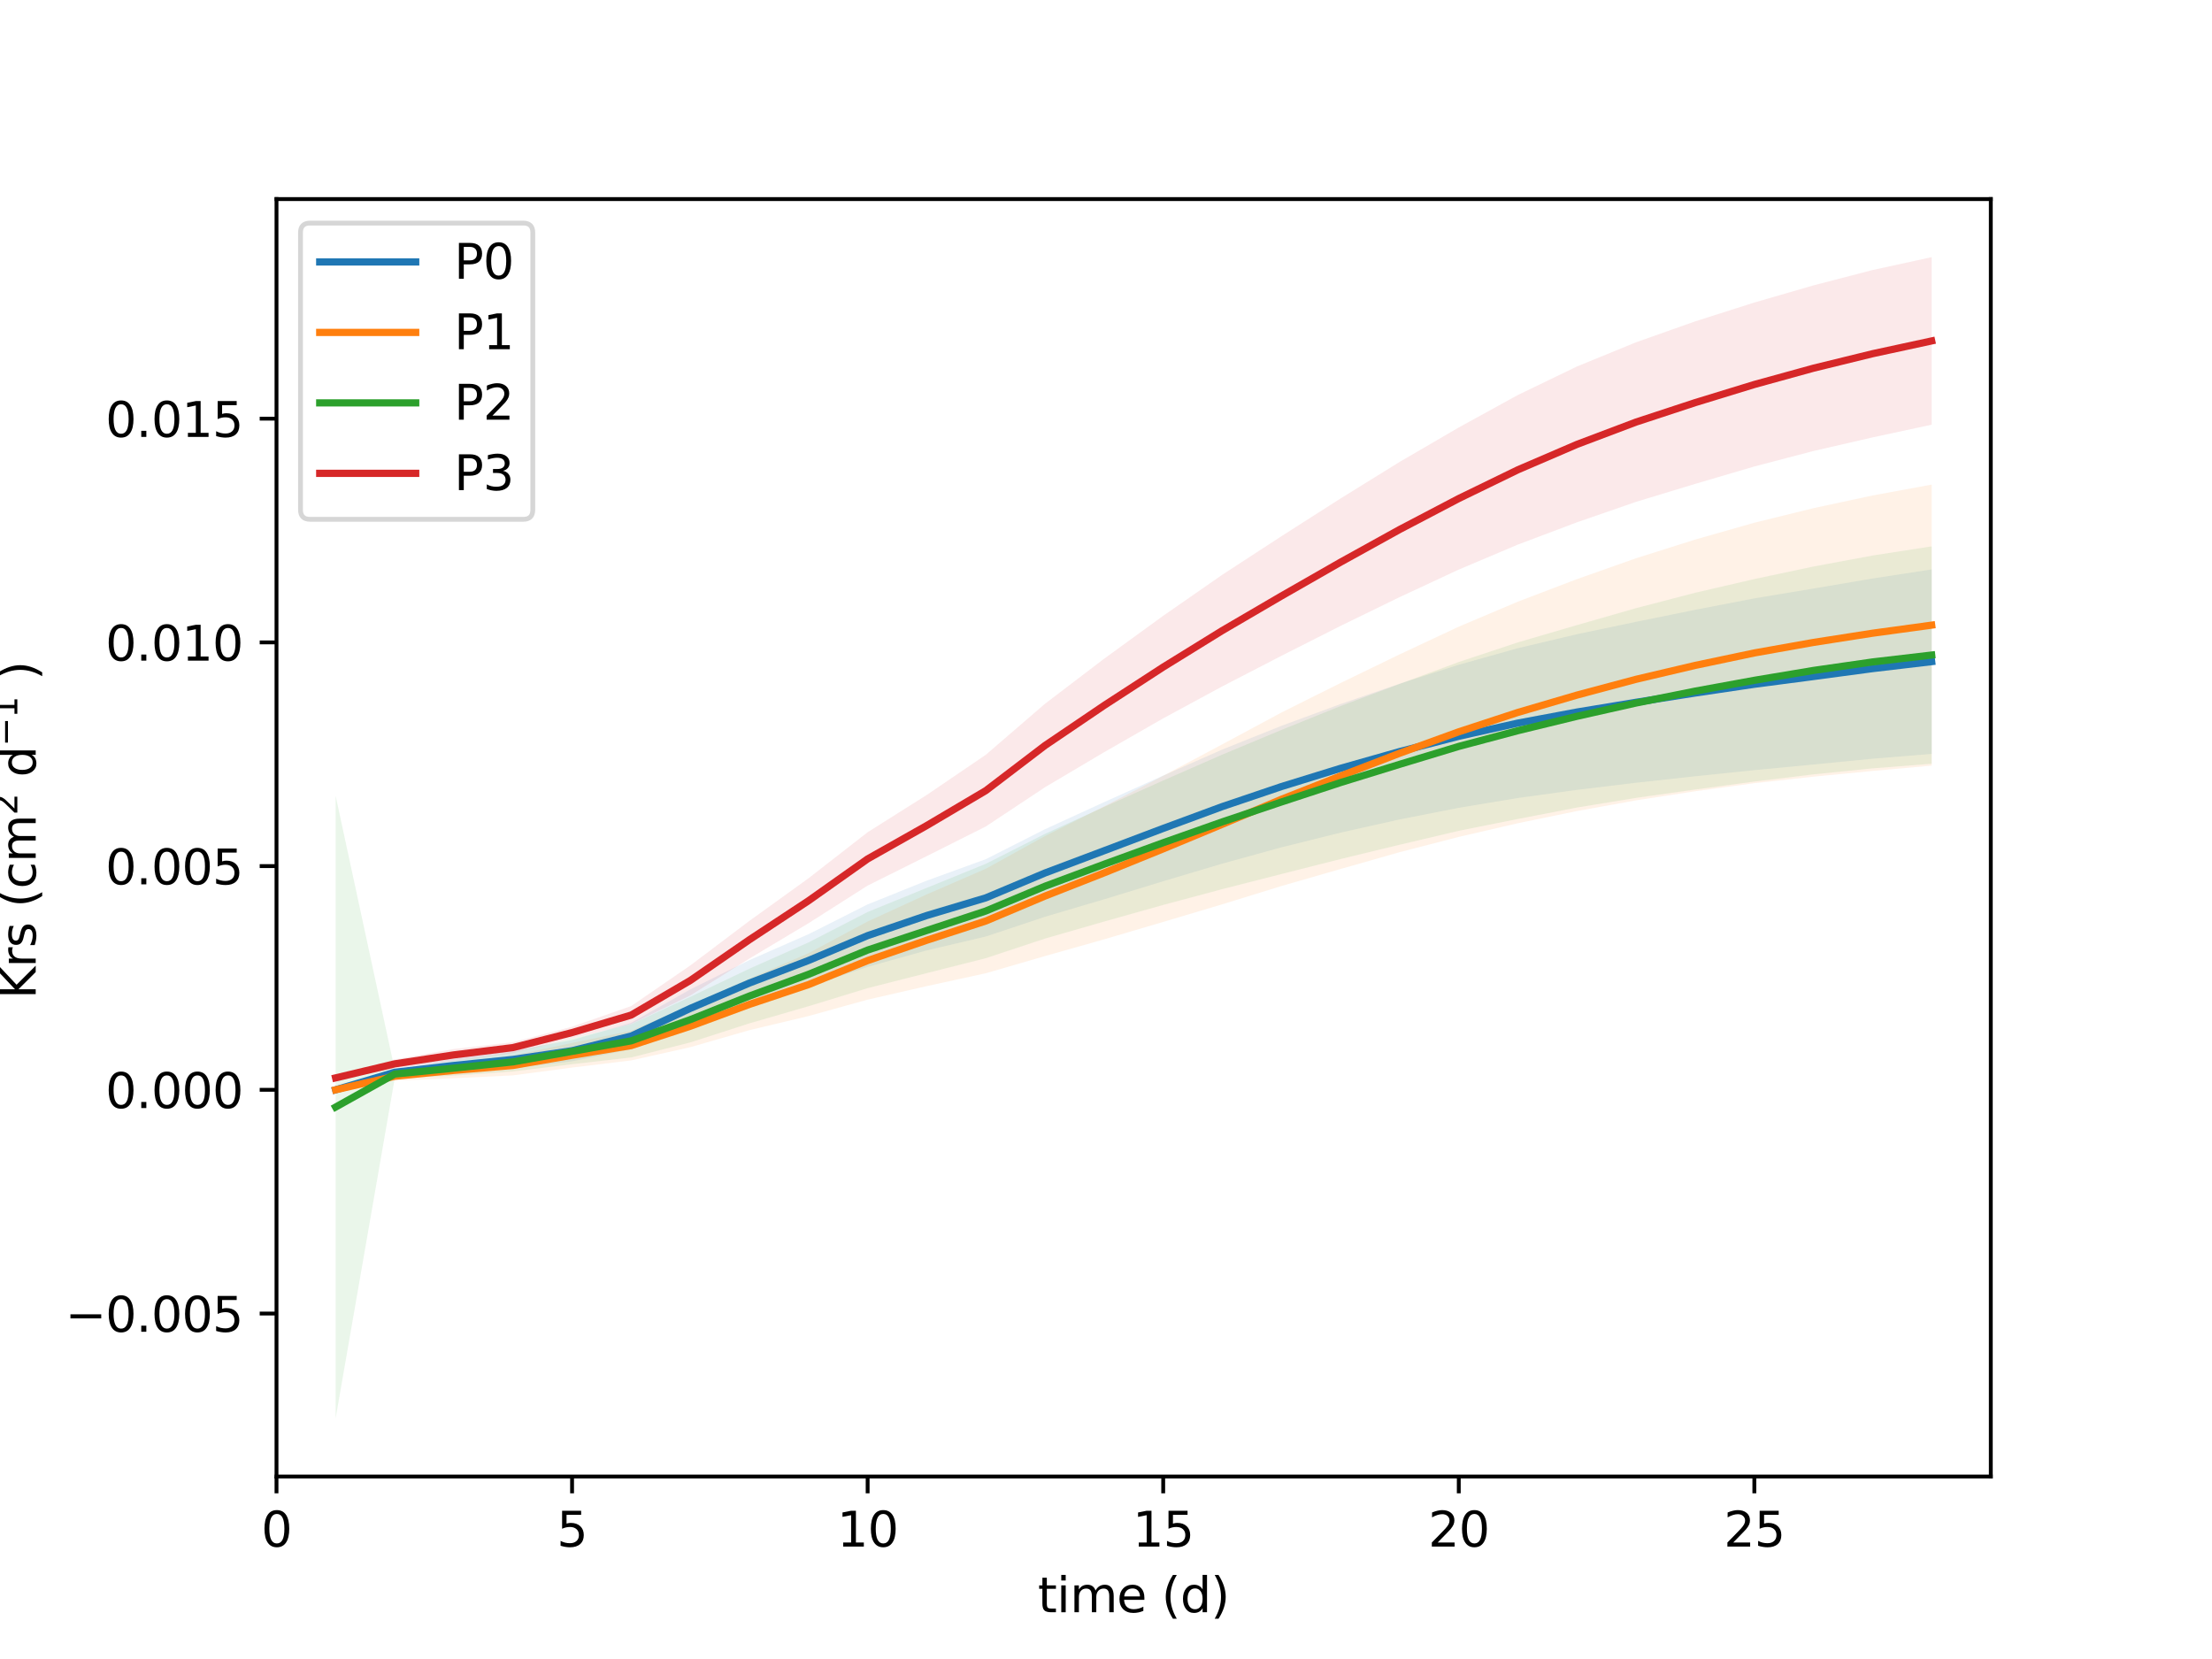 <?xml version="1.0" encoding="utf-8" standalone="no"?>
<!DOCTYPE svg PUBLIC "-//W3C//DTD SVG 1.1//EN"
  "http://www.w3.org/Graphics/SVG/1.1/DTD/svg11.dtd">
<svg xmlns:xlink="http://www.w3.org/1999/xlink" width="460.8pt" height="345.6pt" viewBox="0 0 460.8 345.6" xmlns="http://www.w3.org/2000/svg" version="1.1">
 <defs>
  <style type="text/css">*{stroke-linejoin: round; stroke-linecap: butt}</style>
 </defs>
 <g id="figure_1">
  <g id="patch_1">
   <path d="M 0 345.6 
L 460.8 345.6 
L 460.8 0 
L 0 0 
z
" style="fill: #ffffff"/>
  </g>
  <g id="axes_1">
   <g id="patch_2">
    <path d="M 57.6 307.584 
L 414.72 307.584 
L 414.72 41.472 
L 57.6 41.472 
z
" style="fill: #ffffff"/>
   </g>
   <g id="PolyCollection_1">
    <path d="M 69.914 227.028 
L 69.914 227.028 
L 82.229 224.1 
L 94.543 223.383 
L 106.858 222.536 
L 119.172 221.088 
L 131.487 218.58 
L 143.801 214.025 
L 156.116 209.56 
L 168.43 205.554 
L 180.745 201.411 
L 193.059 197.982 
L 205.374 195.087 
L 217.688 190.978 
L 230.003 187.342 
L 242.317 183.576 
L 254.632 179.908 
L 266.946 176.514 
L 279.261 173.451 
L 291.575 170.698 
L 303.89 168.282 
L 316.204 166.237 
L 328.519 164.543 
L 340.833 163.057 
L 353.148 161.709 
L 365.462 160.433 
L 377.777 159.26 
L 390.091 158.053 
L 402.406 157.043 
L 402.406 118.619 
L 402.406 118.619 
L 390.091 120.513 
L 377.777 122.605 
L 365.462 124.655 
L 353.148 127.03 
L 340.833 129.534 
L 328.519 132.115 
L 316.204 135.03 
L 303.89 138.482 
L 291.575 142.424 
L 279.261 146.661 
L 266.946 151.203 
L 254.632 156.136 
L 242.317 161.565 
L 230.003 167.104 
L 217.688 172.743 
L 205.374 178.978 
L 193.059 183.455 
L 180.745 188.403 
L 168.43 194.611 
L 156.116 200.01 
L 143.801 206.109 
L 131.487 213.074 
L 119.172 216.668 
L 106.858 218.859 
L 94.543 220.532 
L 82.229 222.642 
L 69.914 227.028 
z
" clip-path="url(#p81da751386)" style="fill: #1f77b4; fill-opacity: 0.1"/>
   </g>
   <g id="PolyCollection_2">
    <path d="M 69.914 227.028 
L 69.914 227.028 
L 82.229 225.127 
L 94.543 224.611 
L 106.858 224.024 
L 119.172 222.396 
L 131.487 220.905 
L 143.801 218.147 
L 156.116 214.601 
L 168.43 211.661 
L 180.745 208.246 
L 193.059 205.425 
L 205.374 202.742 
L 217.688 199.165 
L 230.003 195.681 
L 242.317 192.053 
L 254.632 188.378 
L 266.946 184.576 
L 279.261 181.028 
L 291.575 177.52 
L 303.89 174.345 
L 316.204 171.49 
L 328.519 168.955 
L 340.833 166.726 
L 353.148 164.832 
L 365.462 163.149 
L 377.777 161.797 
L 390.091 160.6 
L 402.406 159.499 
L 402.406 100.95 
L 402.406 100.95 
L 390.091 103.215 
L 377.777 105.86 
L 365.462 108.892 
L 353.148 112.396 
L 340.833 116.29 
L 328.519 120.638 
L 316.204 125.333 
L 303.89 130.547 
L 291.575 136.313 
L 279.261 142.285 
L 266.946 148.431 
L 254.632 155.052 
L 242.317 161.614 
L 230.003 167.986 
L 217.688 174.171 
L 205.374 180.973 
L 193.059 186.318 
L 180.745 191.966 
L 168.43 198.566 
L 156.116 203.865 
L 143.801 209.424 
L 131.487 214.718 
L 119.172 217.265 
L 106.858 219.885 
L 94.543 221.369 
L 82.229 223.277 
L 69.914 227.028 
z
" clip-path="url(#p81da751386)" style="fill: #ff7f0e; fill-opacity: 0.1"/>
   </g>
   <g id="PolyCollection_3">
    <path d="M 69.914 165.764 
L 69.914 295.488 
L 82.229 224.651 
L 94.543 224.077 
L 106.858 223.208 
L 119.172 221.693 
L 131.487 220.284 
L 143.801 217.154 
L 156.116 213.184 
L 168.43 209.616 
L 180.745 205.846 
L 193.059 202.719 
L 205.374 199.608 
L 217.688 195.526 
L 230.003 191.976 
L 242.317 188.516 
L 254.632 185.217 
L 266.946 182.076 
L 279.261 178.955 
L 291.575 175.973 
L 303.89 173.073 
L 316.204 170.609 
L 328.519 168.222 
L 340.833 166.214 
L 353.148 164.47 
L 365.462 162.814 
L 377.777 161.315 
L 390.091 160.065 
L 402.406 159.1 
L 402.406 113.814 
L 402.406 113.814 
L 390.091 115.728 
L 377.777 118.013 
L 365.462 120.628 
L 353.148 123.476 
L 340.833 126.684 
L 328.519 130.213 
L 316.204 133.815 
L 303.89 137.91 
L 291.575 142.473 
L 279.261 147.085 
L 266.946 152.058 
L 254.632 157.199 
L 242.317 162.593 
L 230.003 168.1 
L 217.688 173.714 
L 205.374 179.941 
L 193.059 184.957 
L 180.745 189.987 
L 168.43 196.32 
L 156.116 201.798 
L 143.801 207.662 
L 131.487 213.367 
L 119.172 216.359 
L 106.858 219.21 
L 94.543 220.96 
L 82.229 222.843 
L 69.914 165.764 
z
" clip-path="url(#p81da751386)" style="fill: #2ca02c; fill-opacity: 0.1"/>
   </g>
   <g id="PolyCollection_4">
    <path d="M 69.914 224.338 
L 69.914 224.752 
L 82.229 222.552 
L 94.543 220.981 
L 106.858 219.364 
L 119.172 216.326 
L 131.487 213.33 
L 143.801 207.376 
L 156.116 199.683 
L 168.43 192.322 
L 180.745 184.484 
L 193.059 178.346 
L 205.374 172.162 
L 217.688 163.999 
L 230.003 156.7 
L 242.317 149.647 
L 254.632 142.982 
L 266.946 136.616 
L 279.261 130.386 
L 291.575 124.385 
L 303.89 118.653 
L 316.204 113.446 
L 328.519 108.803 
L 340.833 104.539 
L 353.148 100.798 
L 365.462 97.174 
L 377.777 93.953 
L 390.091 91.117 
L 402.406 88.471 
L 402.406 53.568 
L 402.406 53.568 
L 390.091 56.253 
L 377.777 59.45 
L 365.462 63.02 
L 353.148 66.944 
L 340.833 71.3 
L 328.519 76.341 
L 316.204 82.285 
L 303.89 89.049 
L 291.575 96.223 
L 279.261 103.841 
L 266.946 111.705 
L 254.632 119.725 
L 242.317 128.279 
L 230.003 137.229 
L 217.688 146.612 
L 205.374 157.225 
L 193.059 165.601 
L 180.745 173.37 
L 168.43 182.959 
L 156.116 191.834 
L 143.801 201.123 
L 131.487 209.582 
L 119.172 213.883 
L 106.858 217.105 
L 94.543 218.528 
L 82.229 220.691 
L 69.914 224.338 
z
" clip-path="url(#p81da751386)" style="fill: #d62728; fill-opacity: 0.1"/>
   </g>
   <g id="matplotlib.axis_1">
    <g id="xtick_1">
     <g id="line2d_1">
      <defs>
       <path id="me8d4d98dde" d="M 0 0 
L 0 3.5 
" style="stroke: #000000; stroke-width: 0.8"/>
      </defs>
      <g>
       <use xlink:href="#me8d4d98dde" x="57.6" y="307.584" style="stroke: #000000; stroke-width: 0.8"/>
      </g>
     </g>
     <g id="text_1">
      <!-- 0 -->
      <g transform="translate(54.419 322.182)scale(0.1 -0.1)">
       <defs>
        <path id="DejaVuSans-30" d="M 2034 4250 
Q 1547 4250 1301 3770 
Q 1056 3291 1056 2328 
Q 1056 1369 1301 889 
Q 1547 409 2034 409 
Q 2525 409 2770 889 
Q 3016 1369 3016 2328 
Q 3016 3291 2770 3770 
Q 2525 4250 2034 4250 
z
M 2034 4750 
Q 2819 4750 3233 4129 
Q 3647 3509 3647 2328 
Q 3647 1150 3233 529 
Q 2819 -91 2034 -91 
Q 1250 -91 836 529 
Q 422 1150 422 2328 
Q 422 3509 836 4129 
Q 1250 4750 2034 4750 
z
" transform="scale(0.016)"/>
       </defs>
       <use xlink:href="#DejaVuSans-30"/>
      </g>
     </g>
    </g>
    <g id="xtick_2">
     <g id="line2d_2">
      <g>
       <use xlink:href="#me8d4d98dde" x="119.172" y="307.584" style="stroke: #000000; stroke-width: 0.8"/>
      </g>
     </g>
     <g id="text_2">
      <!-- 5 -->
      <g transform="translate(115.991 322.182)scale(0.1 -0.1)">
       <defs>
        <path id="DejaVuSans-35" d="M 691 4666 
L 3169 4666 
L 3169 4134 
L 1269 4134 
L 1269 2991 
Q 1406 3038 1543 3061 
Q 1681 3084 1819 3084 
Q 2600 3084 3056 2656 
Q 3513 2228 3513 1497 
Q 3513 744 3044 326 
Q 2575 -91 1722 -91 
Q 1428 -91 1123 -41 
Q 819 9 494 109 
L 494 744 
Q 775 591 1075 516 
Q 1375 441 1709 441 
Q 2250 441 2565 725 
Q 2881 1009 2881 1497 
Q 2881 1984 2565 2268 
Q 2250 2553 1709 2553 
Q 1456 2553 1204 2497 
Q 953 2441 691 2322 
L 691 4666 
z
" transform="scale(0.016)"/>
       </defs>
       <use xlink:href="#DejaVuSans-35"/>
      </g>
     </g>
    </g>
    <g id="xtick_3">
     <g id="line2d_3">
      <g>
       <use xlink:href="#me8d4d98dde" x="180.745" y="307.584" style="stroke: #000000; stroke-width: 0.8"/>
      </g>
     </g>
     <g id="text_3">
      <!-- 10 -->
      <g transform="translate(174.382 322.182)scale(0.1 -0.1)">
       <defs>
        <path id="DejaVuSans-31" d="M 794 531 
L 1825 531 
L 1825 4091 
L 703 3866 
L 703 4441 
L 1819 4666 
L 2450 4666 
L 2450 531 
L 3481 531 
L 3481 0 
L 794 0 
L 794 531 
z
" transform="scale(0.016)"/>
       </defs>
       <use xlink:href="#DejaVuSans-31"/>
       <use xlink:href="#DejaVuSans-30" x="63.623"/>
      </g>
     </g>
    </g>
    <g id="xtick_4">
     <g id="line2d_4">
      <g>
       <use xlink:href="#me8d4d98dde" x="242.317" y="307.584" style="stroke: #000000; stroke-width: 0.8"/>
      </g>
     </g>
     <g id="text_4">
      <!-- 15 -->
      <g transform="translate(235.955 322.182)scale(0.1 -0.1)">
       <use xlink:href="#DejaVuSans-31"/>
       <use xlink:href="#DejaVuSans-35" x="63.623"/>
      </g>
     </g>
    </g>
    <g id="xtick_5">
     <g id="line2d_5">
      <g>
       <use xlink:href="#me8d4d98dde" x="303.89" y="307.584" style="stroke: #000000; stroke-width: 0.8"/>
      </g>
     </g>
     <g id="text_5">
      <!-- 20 -->
      <g transform="translate(297.527 322.182)scale(0.1 -0.1)">
       <defs>
        <path id="DejaVuSans-32" d="M 1228 531 
L 3431 531 
L 3431 0 
L 469 0 
L 469 531 
Q 828 903 1448 1529 
Q 2069 2156 2228 2338 
Q 2531 2678 2651 2914 
Q 2772 3150 2772 3378 
Q 2772 3750 2511 3984 
Q 2250 4219 1831 4219 
Q 1534 4219 1204 4116 
Q 875 4013 500 3803 
L 500 4441 
Q 881 4594 1212 4672 
Q 1544 4750 1819 4750 
Q 2544 4750 2975 4387 
Q 3406 4025 3406 3419 
Q 3406 3131 3298 2873 
Q 3191 2616 2906 2266 
Q 2828 2175 2409 1742 
Q 1991 1309 1228 531 
z
" transform="scale(0.016)"/>
       </defs>
       <use xlink:href="#DejaVuSans-32"/>
       <use xlink:href="#DejaVuSans-30" x="63.623"/>
      </g>
     </g>
    </g>
    <g id="xtick_6">
     <g id="line2d_6">
      <g>
       <use xlink:href="#me8d4d98dde" x="365.462" y="307.584" style="stroke: #000000; stroke-width: 0.8"/>
      </g>
     </g>
     <g id="text_6">
      <!-- 25 -->
      <g transform="translate(359.1 322.182)scale(0.1 -0.1)">
       <use xlink:href="#DejaVuSans-32"/>
       <use xlink:href="#DejaVuSans-35" x="63.623"/>
      </g>
     </g>
    </g>
    <g id="text_7">
     <!-- time (d) -->
     <g transform="translate(216.199 335.861)scale(0.1 -0.1)">
      <defs>
       <path id="DejaVuSans-74" d="M 1172 4494 
L 1172 3500 
L 2356 3500 
L 2356 3053 
L 1172 3053 
L 1172 1153 
Q 1172 725 1289 603 
Q 1406 481 1766 481 
L 2356 481 
L 2356 0 
L 1766 0 
Q 1100 0 847 248 
Q 594 497 594 1153 
L 594 3053 
L 172 3053 
L 172 3500 
L 594 3500 
L 594 4494 
L 1172 4494 
z
" transform="scale(0.016)"/>
       <path id="DejaVuSans-69" d="M 603 3500 
L 1178 3500 
L 1178 0 
L 603 0 
L 603 3500 
z
M 603 4863 
L 1178 4863 
L 1178 4134 
L 603 4134 
L 603 4863 
z
" transform="scale(0.016)"/>
       <path id="DejaVuSans-6d" d="M 3328 2828 
Q 3544 3216 3844 3400 
Q 4144 3584 4550 3584 
Q 5097 3584 5394 3201 
Q 5691 2819 5691 2113 
L 5691 0 
L 5113 0 
L 5113 2094 
Q 5113 2597 4934 2840 
Q 4756 3084 4391 3084 
Q 3944 3084 3684 2787 
Q 3425 2491 3425 1978 
L 3425 0 
L 2847 0 
L 2847 2094 
Q 2847 2600 2669 2842 
Q 2491 3084 2119 3084 
Q 1678 3084 1418 2786 
Q 1159 2488 1159 1978 
L 1159 0 
L 581 0 
L 581 3500 
L 1159 3500 
L 1159 2956 
Q 1356 3278 1631 3431 
Q 1906 3584 2284 3584 
Q 2666 3584 2933 3390 
Q 3200 3197 3328 2828 
z
" transform="scale(0.016)"/>
       <path id="DejaVuSans-65" d="M 3597 1894 
L 3597 1613 
L 953 1613 
Q 991 1019 1311 708 
Q 1631 397 2203 397 
Q 2534 397 2845 478 
Q 3156 559 3463 722 
L 3463 178 
Q 3153 47 2828 -22 
Q 2503 -91 2169 -91 
Q 1331 -91 842 396 
Q 353 884 353 1716 
Q 353 2575 817 3079 
Q 1281 3584 2069 3584 
Q 2775 3584 3186 3129 
Q 3597 2675 3597 1894 
z
M 3022 2063 
Q 3016 2534 2758 2815 
Q 2500 3097 2075 3097 
Q 1594 3097 1305 2825 
Q 1016 2553 972 2059 
L 3022 2063 
z
" transform="scale(0.016)"/>
       <path id="DejaVuSans-20" transform="scale(0.016)"/>
       <path id="DejaVuSans-28" d="M 1984 4856 
Q 1566 4138 1362 3434 
Q 1159 2731 1159 2009 
Q 1159 1288 1364 580 
Q 1569 -128 1984 -844 
L 1484 -844 
Q 1016 -109 783 600 
Q 550 1309 550 2009 
Q 550 2706 781 3412 
Q 1013 4119 1484 4856 
L 1984 4856 
z
" transform="scale(0.016)"/>
       <path id="DejaVuSans-64" d="M 2906 2969 
L 2906 4863 
L 3481 4863 
L 3481 0 
L 2906 0 
L 2906 525 
Q 2725 213 2448 61 
Q 2172 -91 1784 -91 
Q 1150 -91 751 415 
Q 353 922 353 1747 
Q 353 2572 751 3078 
Q 1150 3584 1784 3584 
Q 2172 3584 2448 3432 
Q 2725 3281 2906 2969 
z
M 947 1747 
Q 947 1113 1208 752 
Q 1469 391 1925 391 
Q 2381 391 2643 752 
Q 2906 1113 2906 1747 
Q 2906 2381 2643 2742 
Q 2381 3103 1925 3103 
Q 1469 3103 1208 2742 
Q 947 2381 947 1747 
z
" transform="scale(0.016)"/>
       <path id="DejaVuSans-29" d="M 513 4856 
L 1013 4856 
Q 1481 4119 1714 3412 
Q 1947 2706 1947 2009 
Q 1947 1309 1714 600 
Q 1481 -109 1013 -844 
L 513 -844 
Q 928 -128 1133 580 
Q 1338 1288 1338 2009 
Q 1338 2731 1133 3434 
Q 928 4138 513 4856 
z
" transform="scale(0.016)"/>
      </defs>
      <use xlink:href="#DejaVuSans-74"/>
      <use xlink:href="#DejaVuSans-69" x="39.209"/>
      <use xlink:href="#DejaVuSans-6d" x="66.992"/>
      <use xlink:href="#DejaVuSans-65" x="164.404"/>
      <use xlink:href="#DejaVuSans-20" x="225.928"/>
      <use xlink:href="#DejaVuSans-28" x="257.715"/>
      <use xlink:href="#DejaVuSans-64" x="296.729"/>
      <use xlink:href="#DejaVuSans-29" x="360.205"/>
     </g>
    </g>
   </g>
   <g id="matplotlib.axis_2">
    <g id="ytick_1">
     <g id="line2d_7">
      <defs>
       <path id="m2122e9b022" d="M 0 0 
L -3.5 0 
" style="stroke: #000000; stroke-width: 0.8"/>
      </defs>
      <g>
       <use xlink:href="#m2122e9b022" x="57.6" y="273.632" style="stroke: #000000; stroke-width: 0.8"/>
      </g>
     </g>
     <g id="text_8">
      <!-- −0.005 -->
      <g transform="translate(13.592 277.431)scale(0.1 -0.1)">
       <defs>
        <path id="DejaVuSans-2212" d="M 678 2272 
L 4684 2272 
L 4684 1741 
L 678 1741 
L 678 2272 
z
" transform="scale(0.016)"/>
        <path id="DejaVuSans-2e" d="M 684 794 
L 1344 794 
L 1344 0 
L 684 0 
L 684 794 
z
" transform="scale(0.016)"/>
       </defs>
       <use xlink:href="#DejaVuSans-2212"/>
       <use xlink:href="#DejaVuSans-30" x="83.789"/>
       <use xlink:href="#DejaVuSans-2e" x="147.412"/>
       <use xlink:href="#DejaVuSans-30" x="179.199"/>
       <use xlink:href="#DejaVuSans-30" x="242.822"/>
       <use xlink:href="#DejaVuSans-35" x="306.445"/>
      </g>
     </g>
    </g>
    <g id="ytick_2">
     <g id="line2d_8">
      <g>
       <use xlink:href="#m2122e9b022" x="57.6" y="227.028" style="stroke: #000000; stroke-width: 0.8"/>
      </g>
     </g>
     <g id="text_9">
      <!-- 0.000 -->
      <g transform="translate(21.972 230.828)scale(0.1 -0.1)">
       <use xlink:href="#DejaVuSans-30"/>
       <use xlink:href="#DejaVuSans-2e" x="63.623"/>
       <use xlink:href="#DejaVuSans-30" x="95.41"/>
       <use xlink:href="#DejaVuSans-30" x="159.033"/>
       <use xlink:href="#DejaVuSans-30" x="222.656"/>
      </g>
     </g>
    </g>
    <g id="ytick_3">
     <g id="line2d_9">
      <g>
       <use xlink:href="#m2122e9b022" x="57.6" y="180.425" style="stroke: #000000; stroke-width: 0.8"/>
      </g>
     </g>
     <g id="text_10">
      <!-- 0.005 -->
      <g transform="translate(21.972 184.224)scale(0.1 -0.1)">
       <use xlink:href="#DejaVuSans-30"/>
       <use xlink:href="#DejaVuSans-2e" x="63.623"/>
       <use xlink:href="#DejaVuSans-30" x="95.41"/>
       <use xlink:href="#DejaVuSans-30" x="159.033"/>
       <use xlink:href="#DejaVuSans-35" x="222.656"/>
      </g>
     </g>
    </g>
    <g id="ytick_4">
     <g id="line2d_10">
      <g>
       <use xlink:href="#m2122e9b022" x="57.6" y="133.821" style="stroke: #000000; stroke-width: 0.8"/>
      </g>
     </g>
     <g id="text_11">
      <!-- 0.010 -->
      <g transform="translate(21.972 137.621)scale(0.1 -0.1)">
       <use xlink:href="#DejaVuSans-30"/>
       <use xlink:href="#DejaVuSans-2e" x="63.623"/>
       <use xlink:href="#DejaVuSans-30" x="95.41"/>
       <use xlink:href="#DejaVuSans-31" x="159.033"/>
       <use xlink:href="#DejaVuSans-30" x="222.656"/>
      </g>
     </g>
    </g>
    <g id="ytick_5">
     <g id="line2d_11">
      <g>
       <use xlink:href="#m2122e9b022" x="57.6" y="87.218" style="stroke: #000000; stroke-width: 0.8"/>
      </g>
     </g>
     <g id="text_12">
      <!-- 0.015 -->
      <g transform="translate(21.972 91.017)scale(0.1 -0.1)">
       <use xlink:href="#DejaVuSans-30"/>
       <use xlink:href="#DejaVuSans-2e" x="63.623"/>
       <use xlink:href="#DejaVuSans-30" x="95.41"/>
       <use xlink:href="#DejaVuSans-31" x="159.033"/>
       <use xlink:href="#DejaVuSans-35" x="222.656"/>
      </g>
     </g>
    </g>
    <g id="text_13">
     <!--  Krs (cm$^2$ d$^{-1}$ ) -->
     <g transform="translate(7.513 211.278)rotate(-90)scale(0.1 -0.1)">
      <defs>
       <path id="DejaVuSans-4b" d="M 628 4666 
L 1259 4666 
L 1259 2694 
L 3353 4666 
L 4166 4666 
L 1850 2491 
L 4331 0 
L 3500 0 
L 1259 2247 
L 1259 0 
L 628 0 
L 628 4666 
z
" transform="scale(0.016)"/>
       <path id="DejaVuSans-72" d="M 2631 2963 
Q 2534 3019 2420 3045 
Q 2306 3072 2169 3072 
Q 1681 3072 1420 2755 
Q 1159 2438 1159 1844 
L 1159 0 
L 581 0 
L 581 3500 
L 1159 3500 
L 1159 2956 
Q 1341 3275 1631 3429 
Q 1922 3584 2338 3584 
Q 2397 3584 2469 3576 
Q 2541 3569 2628 3553 
L 2631 2963 
z
" transform="scale(0.016)"/>
       <path id="DejaVuSans-73" d="M 2834 3397 
L 2834 2853 
Q 2591 2978 2328 3040 
Q 2066 3103 1784 3103 
Q 1356 3103 1142 2972 
Q 928 2841 928 2578 
Q 928 2378 1081 2264 
Q 1234 2150 1697 2047 
L 1894 2003 
Q 2506 1872 2764 1633 
Q 3022 1394 3022 966 
Q 3022 478 2636 193 
Q 2250 -91 1575 -91 
Q 1294 -91 989 -36 
Q 684 19 347 128 
L 347 722 
Q 666 556 975 473 
Q 1284 391 1588 391 
Q 1994 391 2212 530 
Q 2431 669 2431 922 
Q 2431 1156 2273 1281 
Q 2116 1406 1581 1522 
L 1381 1569 
Q 847 1681 609 1914 
Q 372 2147 372 2553 
Q 372 3047 722 3315 
Q 1072 3584 1716 3584 
Q 2034 3584 2315 3537 
Q 2597 3491 2834 3397 
z
" transform="scale(0.016)"/>
       <path id="DejaVuSans-63" d="M 3122 3366 
L 3122 2828 
Q 2878 2963 2633 3030 
Q 2388 3097 2138 3097 
Q 1578 3097 1268 2742 
Q 959 2388 959 1747 
Q 959 1106 1268 751 
Q 1578 397 2138 397 
Q 2388 397 2633 464 
Q 2878 531 3122 666 
L 3122 134 
Q 2881 22 2623 -34 
Q 2366 -91 2075 -91 
Q 1284 -91 818 406 
Q 353 903 353 1747 
Q 353 2603 823 3093 
Q 1294 3584 2113 3584 
Q 2378 3584 2631 3529 
Q 2884 3475 3122 3366 
z
" transform="scale(0.016)"/>
      </defs>
      <use xlink:href="#DejaVuSans-20" transform="translate(0 0.766)"/>
      <use xlink:href="#DejaVuSans-4b" transform="translate(31.787 0.766)"/>
      <use xlink:href="#DejaVuSans-72" transform="translate(97.363 0.766)"/>
      <use xlink:href="#DejaVuSans-73" transform="translate(138.477 0.766)"/>
      <use xlink:href="#DejaVuSans-20" transform="translate(190.576 0.766)"/>
      <use xlink:href="#DejaVuSans-28" transform="translate(222.363 0.766)"/>
      <use xlink:href="#DejaVuSans-63" transform="translate(261.377 0.766)"/>
      <use xlink:href="#DejaVuSans-6d" transform="translate(316.357 0.766)"/>
      <use xlink:href="#DejaVuSans-32" transform="translate(414.727 39.047)scale(0.7)"/>
      <use xlink:href="#DejaVuSans-20" transform="translate(461.997 0.766)"/>
      <use xlink:href="#DejaVuSans-64" transform="translate(493.784 0.766)"/>
      <use xlink:href="#DejaVuSans-2212" transform="translate(558.218 39.047)scale(0.7)"/>
      <use xlink:href="#DejaVuSans-31" transform="translate(616.87 39.047)scale(0.7)"/>
      <use xlink:href="#DejaVuSans-20" transform="translate(664.141 0.766)"/>
      <use xlink:href="#DejaVuSans-29" transform="translate(695.928 0.766)"/>
     </g>
    </g>
   </g>
   <g id="line2d_12">
    <path d="M 69.914 227.028 
L 82.229 223.371 
L 94.543 221.957 
L 106.858 220.698 
L 119.172 218.878 
L 131.487 215.827 
L 143.801 210.067 
L 156.116 204.785 
L 168.43 200.082 
L 180.745 194.907 
L 193.059 190.718 
L 205.374 187.033 
L 217.688 181.861 
L 230.003 177.223 
L 242.317 172.57 
L 254.632 168.022 
L 266.946 163.858 
L 279.261 160.056 
L 291.575 156.561 
L 303.89 153.382 
L 316.204 150.633 
L 328.519 148.329 
L 340.833 146.295 
L 353.148 144.369 
L 365.462 142.544 
L 377.777 140.933 
L 390.091 139.283 
L 402.406 137.831 
" clip-path="url(#p81da751386)" style="fill: none; stroke: #1f77b4; stroke-width: 1.5; stroke-linecap: square"/>
   </g>
   <g id="line2d_13">
    <path d="M 69.914 227.028 
L 82.229 224.202 
L 94.543 222.99 
L 106.858 221.955 
L 119.172 219.83 
L 131.487 217.812 
L 143.801 213.785 
L 156.116 209.233 
L 168.43 205.113 
L 180.745 200.106 
L 193.059 195.872 
L 205.374 191.857 
L 217.688 186.668 
L 230.003 181.833 
L 242.317 176.833 
L 254.632 171.715 
L 266.946 166.503 
L 279.261 161.656 
L 291.575 156.917 
L 303.89 152.446 
L 316.204 148.411 
L 328.519 144.797 
L 340.833 141.508 
L 353.148 138.614 
L 365.462 136.021 
L 377.777 133.829 
L 390.091 131.908 
L 402.406 130.225 
" clip-path="url(#p81da751386)" style="fill: none; stroke: #ff7f0e; stroke-width: 1.5; stroke-linecap: square"/>
   </g>
   <g id="line2d_14">
    <path d="M 69.914 230.626 
L 82.229 223.747 
L 94.543 222.518 
L 106.858 221.209 
L 119.172 219.026 
L 131.487 216.825 
L 143.801 212.408 
L 156.116 207.491 
L 168.43 202.968 
L 180.745 197.916 
L 193.059 193.838 
L 205.374 189.775 
L 217.688 184.62 
L 230.003 180.038 
L 242.317 175.554 
L 254.632 171.208 
L 266.946 167.067 
L 279.261 163.02 
L 291.575 159.223 
L 303.89 155.491 
L 316.204 152.212 
L 328.519 149.217 
L 340.833 146.449 
L 353.148 143.973 
L 365.462 141.721 
L 377.777 139.664 
L 390.091 137.896 
L 402.406 136.457 
" clip-path="url(#p81da751386)" style="fill: none; stroke: #2ca02c; stroke-width: 1.5; stroke-linecap: square"/>
   </g>
   <g id="line2d_15">
    <path d="M 69.914 224.545 
L 82.229 221.622 
L 94.543 219.754 
L 106.858 218.235 
L 119.172 215.105 
L 131.487 211.456 
L 143.801 204.249 
L 156.116 195.759 
L 168.43 187.64 
L 180.745 178.927 
L 193.059 171.974 
L 205.374 164.693 
L 217.688 155.306 
L 230.003 146.964 
L 242.317 138.963 
L 254.632 131.354 
L 266.946 124.16 
L 279.261 117.113 
L 291.575 110.304 
L 303.89 103.851 
L 316.204 97.866 
L 328.519 92.572 
L 340.833 87.92 
L 353.148 83.871 
L 365.462 80.097 
L 377.777 76.702 
L 390.091 73.685 
L 402.406 71.02 
" clip-path="url(#p81da751386)" style="fill: none; stroke: #d62728; stroke-width: 1.5; stroke-linecap: square"/>
   </g>
   <g id="patch_3">
    <path d="M 57.6 307.584 
L 57.6 41.472 
" style="fill: none; stroke: #000000; stroke-width: 0.8; stroke-linejoin: miter; stroke-linecap: square"/>
   </g>
   <g id="patch_4">
    <path d="M 414.72 307.584 
L 414.72 41.472 
" style="fill: none; stroke: #000000; stroke-width: 0.8; stroke-linejoin: miter; stroke-linecap: square"/>
   </g>
   <g id="patch_5">
    <path d="M 57.6 307.584 
L 414.72 307.584 
" style="fill: none; stroke: #000000; stroke-width: 0.8; stroke-linejoin: miter; stroke-linecap: square"/>
   </g>
   <g id="patch_6">
    <path d="M 57.6 41.472 
L 414.72 41.472 
" style="fill: none; stroke: #000000; stroke-width: 0.8; stroke-linejoin: miter; stroke-linecap: square"/>
   </g>
   <g id="legend_1">
    <g id="patch_7">
     <path d="M 64.6 108.184 
L 108.992 108.184 
Q 110.992 108.184 110.992 106.184 
L 110.992 48.472 
Q 110.992 46.472 108.992 46.472 
L 64.6 46.472 
Q 62.6 46.472 62.6 48.472 
L 62.6 106.184 
Q 62.6 108.184 64.6 108.184 
z
" style="fill: #ffffff; opacity: 0.8; stroke: #cccccc; stroke-linejoin: miter"/>
    </g>
    <g id="line2d_16">
     <path d="M 66.6 54.57 
L 76.6 54.57 
L 86.6 54.57 
" style="fill: none; stroke: #1f77b4; stroke-width: 1.5; stroke-linecap: square"/>
    </g>
    <g id="text_14">
     <!-- P0 -->
     <g transform="translate(94.6 58.07)scale(0.1 -0.1)">
      <defs>
       <path id="DejaVuSans-50" d="M 1259 4147 
L 1259 2394 
L 2053 2394 
Q 2494 2394 2734 2622 
Q 2975 2850 2975 3272 
Q 2975 3691 2734 3919 
Q 2494 4147 2053 4147 
L 1259 4147 
z
M 628 4666 
L 2053 4666 
Q 2838 4666 3239 4311 
Q 3641 3956 3641 3272 
Q 3641 2581 3239 2228 
Q 2838 1875 2053 1875 
L 1259 1875 
L 1259 0 
L 628 0 
L 628 4666 
z
" transform="scale(0.016)"/>
      </defs>
      <use xlink:href="#DejaVuSans-50"/>
      <use xlink:href="#DejaVuSans-30" x="60.303"/>
     </g>
    </g>
    <g id="line2d_17">
     <path d="M 66.6 69.249 
L 76.6 69.249 
L 86.6 69.249 
" style="fill: none; stroke: #ff7f0e; stroke-width: 1.5; stroke-linecap: square"/>
    </g>
    <g id="text_15">
     <!-- P1 -->
     <g transform="translate(94.6 72.749)scale(0.1 -0.1)">
      <use xlink:href="#DejaVuSans-50"/>
      <use xlink:href="#DejaVuSans-31" x="60.303"/>
     </g>
    </g>
    <g id="line2d_18">
     <path d="M 66.6 83.927 
L 76.6 83.927 
L 86.6 83.927 
" style="fill: none; stroke: #2ca02c; stroke-width: 1.5; stroke-linecap: square"/>
    </g>
    <g id="text_16">
     <!-- P2 -->
     <g transform="translate(94.6 87.427)scale(0.1 -0.1)">
      <use xlink:href="#DejaVuSans-50"/>
      <use xlink:href="#DejaVuSans-32" x="60.303"/>
     </g>
    </g>
    <g id="line2d_19">
     <path d="M 66.6 98.605 
L 76.6 98.605 
L 86.6 98.605 
" style="fill: none; stroke: #d62728; stroke-width: 1.5; stroke-linecap: square"/>
    </g>
    <g id="text_17">
     <!-- P3 -->
     <g transform="translate(94.6 102.105)scale(0.1 -0.1)">
      <defs>
       <path id="DejaVuSans-33" d="M 2597 2516 
Q 3050 2419 3304 2112 
Q 3559 1806 3559 1356 
Q 3559 666 3084 287 
Q 2609 -91 1734 -91 
Q 1441 -91 1130 -33 
Q 819 25 488 141 
L 488 750 
Q 750 597 1062 519 
Q 1375 441 1716 441 
Q 2309 441 2620 675 
Q 2931 909 2931 1356 
Q 2931 1769 2642 2001 
Q 2353 2234 1838 2234 
L 1294 2234 
L 1294 2753 
L 1863 2753 
Q 2328 2753 2575 2939 
Q 2822 3125 2822 3475 
Q 2822 3834 2567 4026 
Q 2313 4219 1838 4219 
Q 1578 4219 1281 4162 
Q 984 4106 628 3988 
L 628 4550 
Q 988 4650 1302 4700 
Q 1616 4750 1894 4750 
Q 2613 4750 3031 4423 
Q 3450 4097 3450 3541 
Q 3450 3153 3228 2886 
Q 3006 2619 2597 2516 
z
" transform="scale(0.016)"/>
      </defs>
      <use xlink:href="#DejaVuSans-50"/>
      <use xlink:href="#DejaVuSans-33" x="60.303"/>
     </g>
    </g>
   </g>
  </g>
 </g>
 <defs>
  <clipPath id="p81da751386">
   <rect x="57.6" y="41.472" width="357.12" height="266.112"/>
  </clipPath>
 </defs>
</svg>
